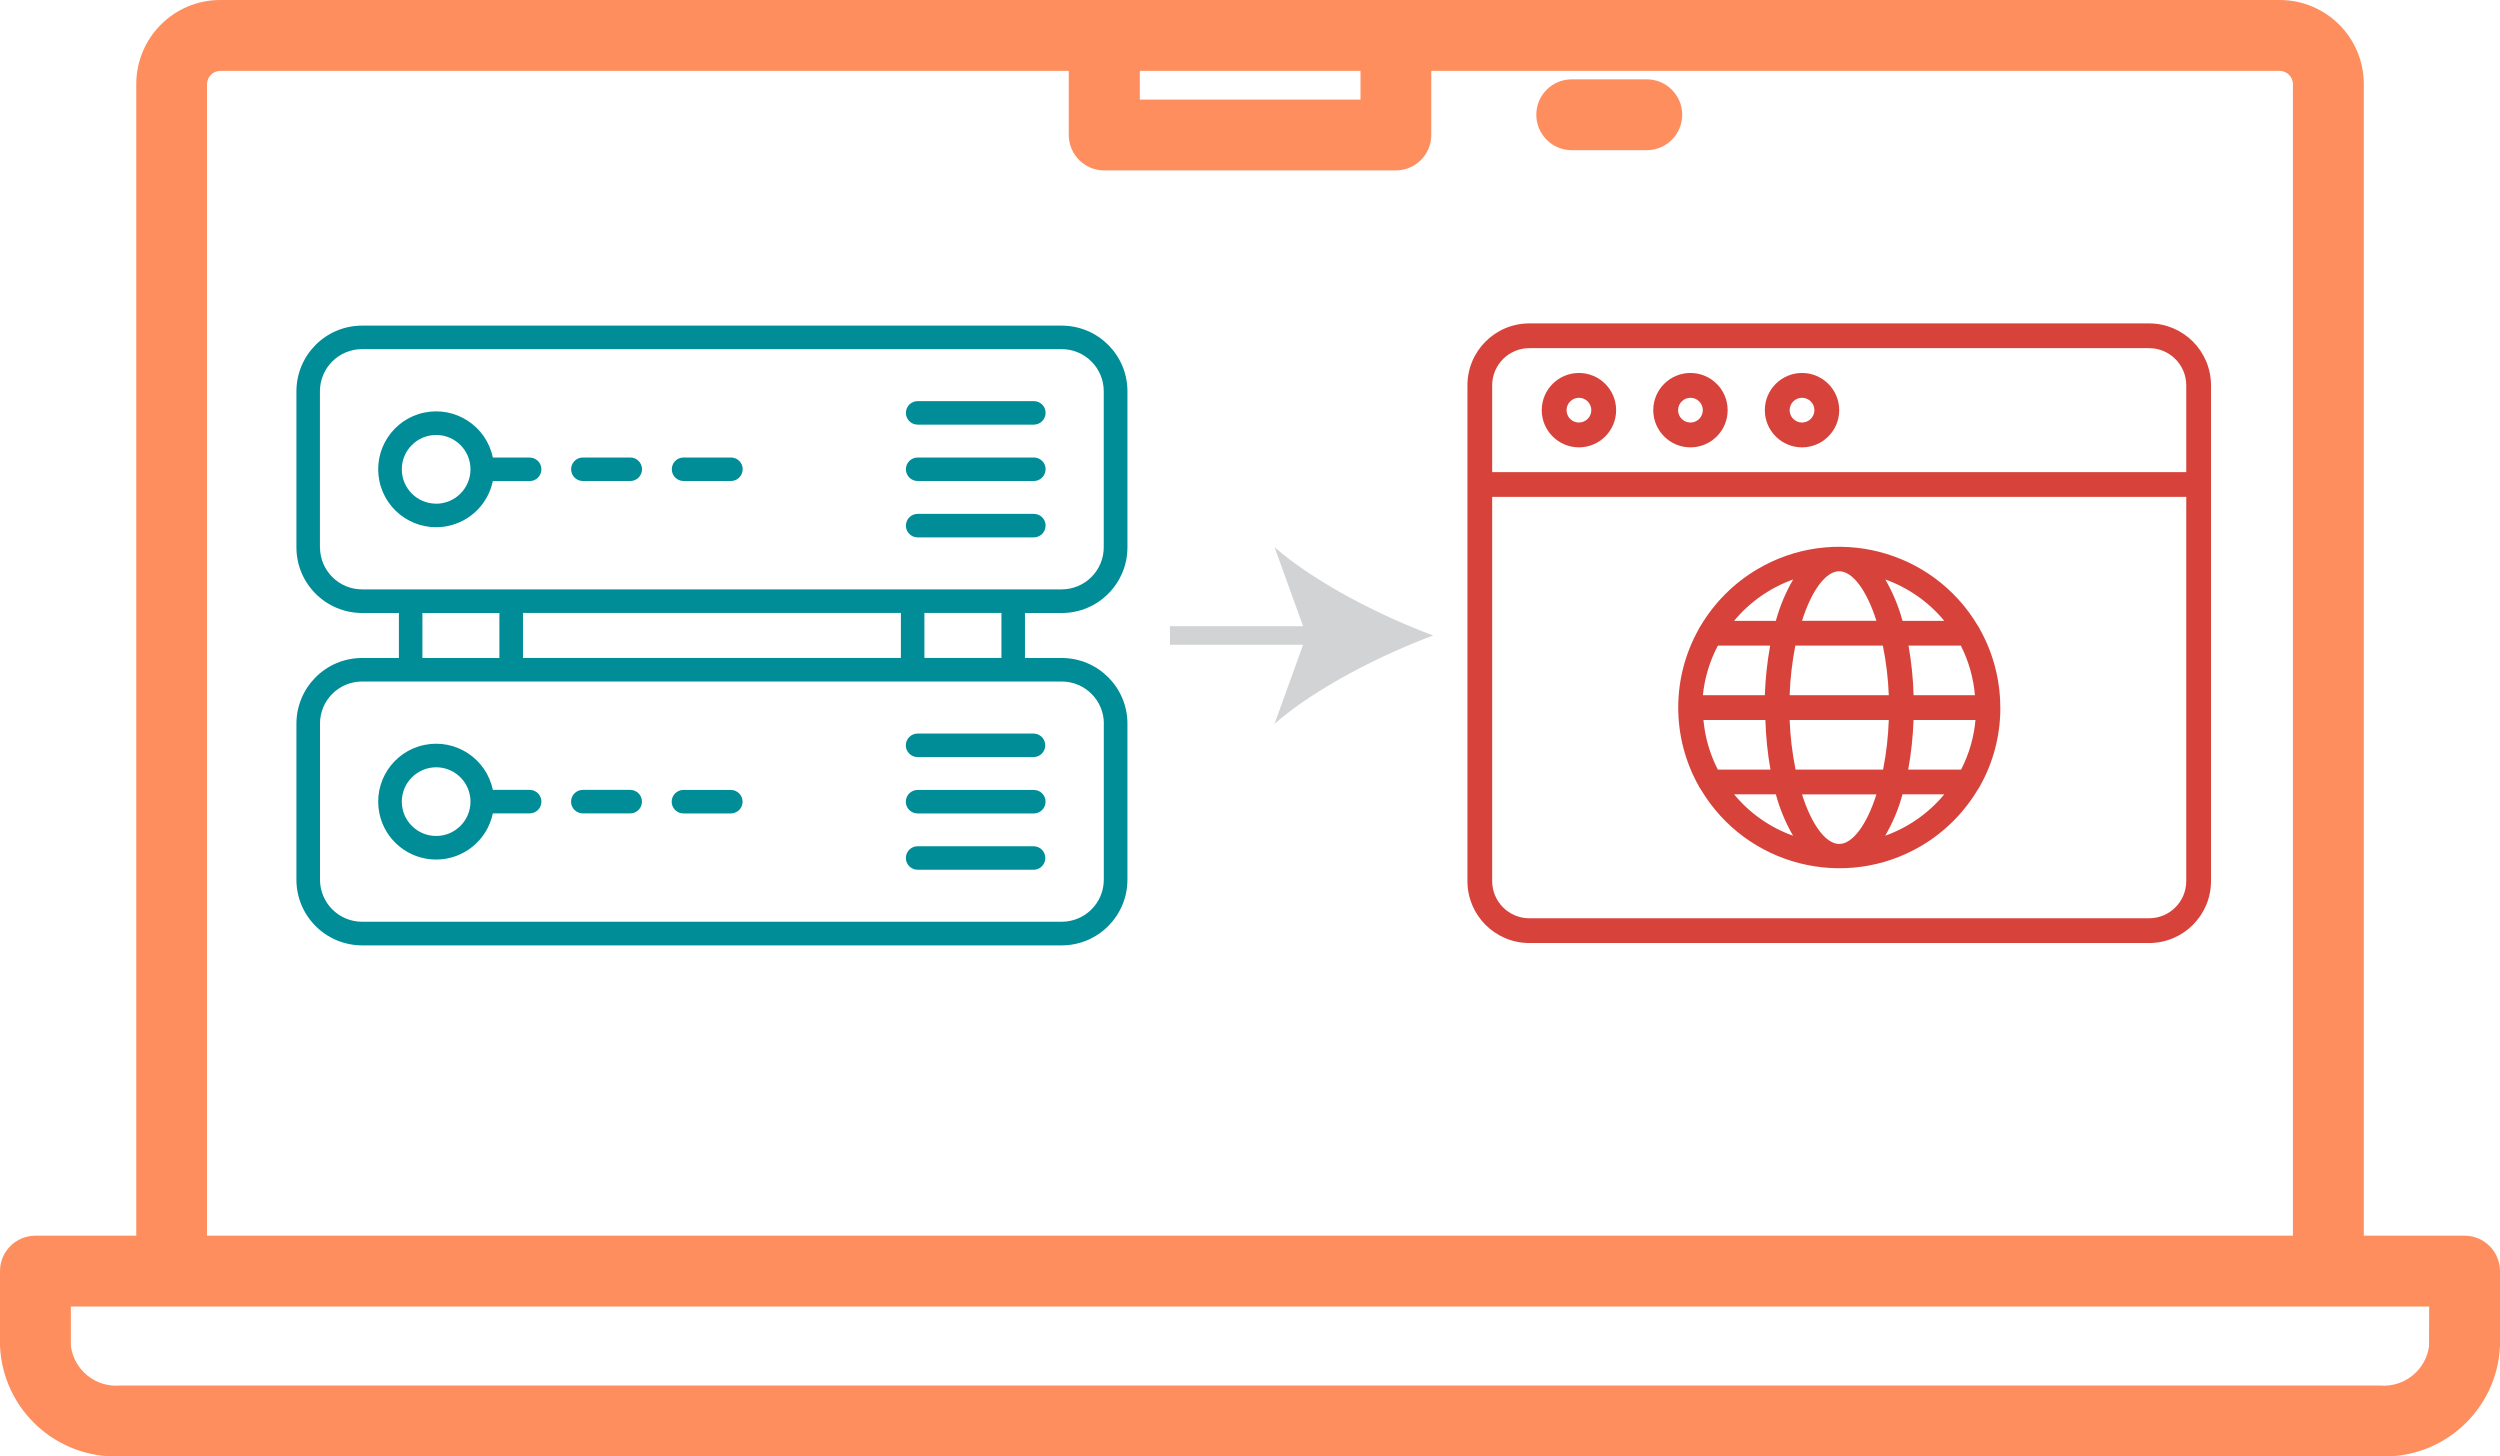 <?xml version="1.0" encoding="UTF-8"?><svg id="b" xmlns="http://www.w3.org/2000/svg" viewBox="0 0 403.99 235.35"><line x1="189.06" y1="102.69" x2="213.5" y2="102.69" fill="none" stroke="#d1d3d4" stroke-miterlimit="10" stroke-width="3"/><path d="M231.6,102.69c-8.52,3.16-19.09,8.55-25.64,14.27l5.16-14.27-5.16-14.26c6.55,5.71,17.12,11.11,25.64,14.26Z" fill="#d1d3d4"/><path d="M398.27,199.68h-16.29V13.57c0-7.49-6.08-13.56-13.57-13.57H35.59c-7.49,0-13.56,6.08-13.57,13.57v186.11H5.73C2.56,199.68,0,202.24,0,205.4c0,0,0,.01,0,.02v12.11c.47,10.25,9.11,18.2,19.36,17.81h365.27c10.26.39,18.9-7.58,19.36-17.83v-12.09c0-3.16-2.55-5.73-5.71-5.74,0,0-.01,0-.02,0ZM184.19,11.45h35.66v4.64h-35.66v-4.64ZM33.45,13.57c.03-1.16.96-2.1,2.12-2.12h137.14v10.36c0,3.16,2.56,5.73,5.73,5.73h47.12c3.16,0,5.73-2.56,5.73-5.73h0v-10.36h137.12c1.16.03,2.1.96,2.12,2.12v186.11H33.45V13.57ZM392.53,217.51c-.52,3.89-3.99,6.7-7.91,6.39H19.36c-3.92.31-7.39-2.49-7.91-6.39v-6.38h381.09l-.02,6.38ZM271.84,18.53c0,3.16-2.55,5.73-5.71,5.74,0,0-.01,0-.02,0h-12.13c-3.16,0-5.72-2.57-5.72-5.73,0-3.16,2.56-5.72,5.72-5.72h12.13c3.16,0,5.72,2.55,5.73,5.71Z" fill="#ff8e5e"/><path d="M255.15,60.27c-3.32,0-6.01,2.69-6.01,6.01s2.69,6.01,6.01,6.01,6.01-2.69,6.01-6.01-2.69-6.01-6.01-6.01ZM255.15,68.28c-1.11,0-2-.9-2-2s.9-2,2-2,2,.9,2,2-.9,2-2,2Z" fill="#d7433b"/><path d="M273.17,60.27c-3.32,0-6.01,2.69-6.01,6.01s2.69,6.01,6.01,6.01,6.01-2.69,6.01-6.01-2.69-6.01-6.01-6.01ZM273.17,68.28c-1.11,0-2-.9-2-2s.9-2,2-2,2,.9,2,2-.9,2-2,2Z" fill="#d7433b"/><path d="M291.2,60.27c-3.32,0-6.01,2.69-6.01,6.01s2.69,6.01,6.01,6.01,6.01-2.69,6.01-6.01-2.69-6.01-6.01-6.01ZM291.2,68.28c-1.11,0-2-.9-2-2s.9-2,2-2,2,.9,2,2-.9,2-2,2Z" fill="#d7433b"/><path d="M347.28,52.26h-100.14c-5.53,0-10.01,4.48-10.01,10.01v80.11c0,5.53,4.48,10.01,10.01,10.01h100.14c5.53,0,10.01-4.48,10.01-10.01V62.27c0-5.53-4.48-10.01-10.01-10.01ZM241.13,62.27c0-3.32,2.69-6.01,6.01-6.01h100.14c3.32,0,6.01,2.69,6.01,6.01v14.02h-112.16v-14.02ZM347.28,148.39h-100.14c-3.32,0-6.01-2.69-6.01-6.01v-62.09h112.16v62.09c0,3.32-2.69,6.01-6.01,6.01Z" fill="#d7433b"/><path d="M323.24,114.35c0-4.46-1.15-8.85-3.34-12.74-.07-.17-.17-.33-.28-.48-7.33-12.37-23.3-16.46-35.67-9.13-3.76,2.23-6.9,5.37-9.13,9.13-.12.15-.21.31-.28.48-4.46,7.9-4.46,17.56,0,25.46.08.17.18.34.3.48,7.34,12.37,23.31,16.44,35.68,9.11,3.75-2.22,6.88-5.36,9.11-9.11.12-.15.22-.31.3-.48,2.19-3.88,3.33-8.26,3.32-12.72ZM297.21,136.38c-2.14,0-4.45-3.06-6.01-8.01h12.02c-1.56,4.95-3.87,8.01-6.01,8.01ZM290.16,124.36c-.54-2.64-.86-5.32-.96-8.01h16.02c-.09,2.69-.4,5.37-.92,8.01h-14.14ZM277.6,104.33h8.45c-.48,2.65-.77,5.32-.86,8.01h-10.01c.28-2.8,1.11-5.52,2.42-8.01ZM297.21,92.31c2.14,0,4.45,3.06,6.01,8.01h-12.02c1.56-4.95,3.87-8.01,6.01-8.01ZM304.26,104.33c.54,2.64.86,5.32.96,8.01h-16.02c.09-2.69.4-5.37.92-8.01h14.14ZM319.14,112.34h-9.91c-.08-2.69-.35-5.36-.82-8.01h8.45c1.27,2.5,2.04,5.22,2.28,8.01ZM275.27,116.35h10.01c.08,2.69.35,5.36.82,8.01h-8.51c-1.28-2.5-2.07-5.22-2.32-8.01ZM309.22,116.35h10.01c-.25,2.79-1.04,5.51-2.32,8.01h-8.55c.48-2.65.77-5.32.86-8.01ZM314.23,100.33h-6.79c-.63-2.34-1.57-4.59-2.78-6.69,3.72,1.33,7.01,3.64,9.53,6.69h.04ZM289.77,93.64c-1.22,2.1-2.17,4.35-2.8,6.69h-6.75c2.53-3.05,5.83-5.36,9.55-6.69ZM280.22,128.36h6.75c.63,2.34,1.57,4.59,2.78,6.69-3.72-1.33-7.01-3.64-9.53-6.69ZM304.64,135.05c1.22-2.1,2.17-4.35,2.8-6.69h6.75c-2.53,3.05-5.83,5.36-9.55,6.69Z" fill="#d7433b"/><path d="M171.58,99.06c5.86,0,10.6-4.75,10.61-10.61v-25.22c0-5.86-4.75-10.6-10.61-10.61H58.51c-5.86,0-10.6,4.75-10.61,10.61v25.22c0,5.86,4.75,10.6,10.61,10.61h5.95v7.27h-5.95c-5.86,0-10.6,4.75-10.61,10.61v25.22c0,5.86,4.75,10.6,10.61,10.61h113.06c5.86,0,10.61-4.75,10.62-10.61v-25.22c0-5.86-4.75-10.6-10.61-10.61h-5.95v-7.27h5.95ZM51.7,88.44v-25.22c0-3.76,3.05-6.8,6.8-6.8h113.06c3.76,0,6.8,3.05,6.8,6.8v25.22c0,3.76-3.05,6.8-6.8,6.8H58.51c-3.76,0-6.8-3.05-6.8-6.8ZM84.51,106.32v-7.27h61.07v7.27h-61.07ZM68.26,99.06h12.44v7.27h-12.44v-7.27ZM178.37,116.93v25.22c0,3.76-3.05,6.8-6.8,6.8H58.51c-3.76,0-6.8-3.05-6.8-6.8v-25.22c0-3.76,3.05-6.8,6.8-6.8h113.06c3.76,0,6.81,3.05,6.81,6.8h0ZM161.83,106.32h-12.45v-7.27h12.45v7.27ZM85.59,73.93h-5.95c-1.05-5.06-6.01-8.31-11.07-7.26s-8.31,6.01-7.26,11.07,6.01,8.31,11.07,7.26c3.65-.76,6.5-3.61,7.26-7.26h5.95c1.05,0,1.9-.85,1.9-1.9,0-1.05-.85-1.9-1.9-1.9ZM70.48,81.39c-3.07,0-5.55-2.48-5.55-5.55,0-3.07,2.48-5.55,5.55-5.55,3.07,0,5.55,2.48,5.55,5.55,0,3.07-2.49,5.55-5.55,5.56ZM103.75,75.83c0,1.05-.85,1.9-1.9,1.9h-7.66c-1.05,0-1.9-.85-1.9-1.9,0-1.05.85-1.9,1.9-1.9h7.66c1.05,0,1.9.85,1.9,1.9ZM120.01,75.83c0,1.05-.85,1.9-1.9,1.9h-7.65c-1.05,0-1.9-.85-1.9-1.9,0-1.05.85-1.9,1.9-1.9h7.66c1.05,0,1.9.85,1.9,1.9ZM168.96,66.72c0,1.05-.85,1.9-1.9,1.9h-18.77c-1.05,0-1.9-.85-1.9-1.9,0-1.05.85-1.9,1.9-1.9h18.78c1.05,0,1.9.85,1.9,1.9h0s0,0,0,0ZM168.96,75.83c0,1.05-.85,1.9-1.9,1.9h-18.77c-1.05,0-1.9-.85-1.9-1.9,0-1.05.85-1.9,1.9-1.9h18.78c1.05,0,1.9.85,1.9,1.9h0ZM168.96,84.94c0,1.05-.85,1.9-1.9,1.9h-18.77c-1.05,0-1.9-.85-1.9-1.9s.85-1.9,1.9-1.9h18.78c1.05,0,1.9.85,1.9,1.9h0s0,0,0,0ZM70.48,138.9c4.43,0,8.26-3.12,9.16-7.46h5.95c1.05,0,1.9-.85,1.9-1.9s-.85-1.9-1.9-1.9h-5.95c-1.05-5.06-6.01-8.31-11.07-7.26-5.06,1.05-8.31,6.01-7.26,11.07.9,4.34,4.73,7.45,9.16,7.45h0ZM70.48,123.99c3.07,0,5.55,2.49,5.55,5.55s-2.49,5.55-5.55,5.55c-3.06,0-5.54-2.48-5.55-5.54,0-3.07,2.49-5.55,5.55-5.56h0ZM92.28,129.54c0-1.05.85-1.9,1.9-1.9h7.66c1.05,0,1.9.85,1.9,1.9s-.85,1.9-1.9,1.9h-7.66c-1.05,0-1.9-.85-1.9-1.89h0ZM108.54,129.55c0-1.05.85-1.9,1.9-1.9h7.66c1.05,0,1.9.85,1.9,1.9s-.85,1.9-1.9,1.9h-7.65c-1.05,0-1.91-.84-1.91-1.9,0,0,0,0,0,0ZM146.38,120.44c0-1.05.85-1.9,1.9-1.9h18.78c1.05.03,1.88.9,1.85,1.95-.03,1.01-.84,1.82-1.85,1.85h-18.78c-1.05,0-1.9-.85-1.91-1.9,0,0,0,0,0,0h0ZM146.38,129.55c0-1.05.85-1.9,1.9-1.9h18.78c1.05,0,1.9.85,1.9,1.9s-.85,1.9-1.9,1.9h-18.78c-1.05,0-1.9-.85-1.91-1.9h0ZM146.38,138.66c0-1.05.85-1.91,1.9-1.91h18.79c1.05.03,1.88.9,1.85,1.95-.03,1.01-.84,1.82-1.85,1.85h-18.78c-1.05,0-1.9-.85-1.91-1.9h0s0,0,0,0Z" fill="#008d98"/></svg>
